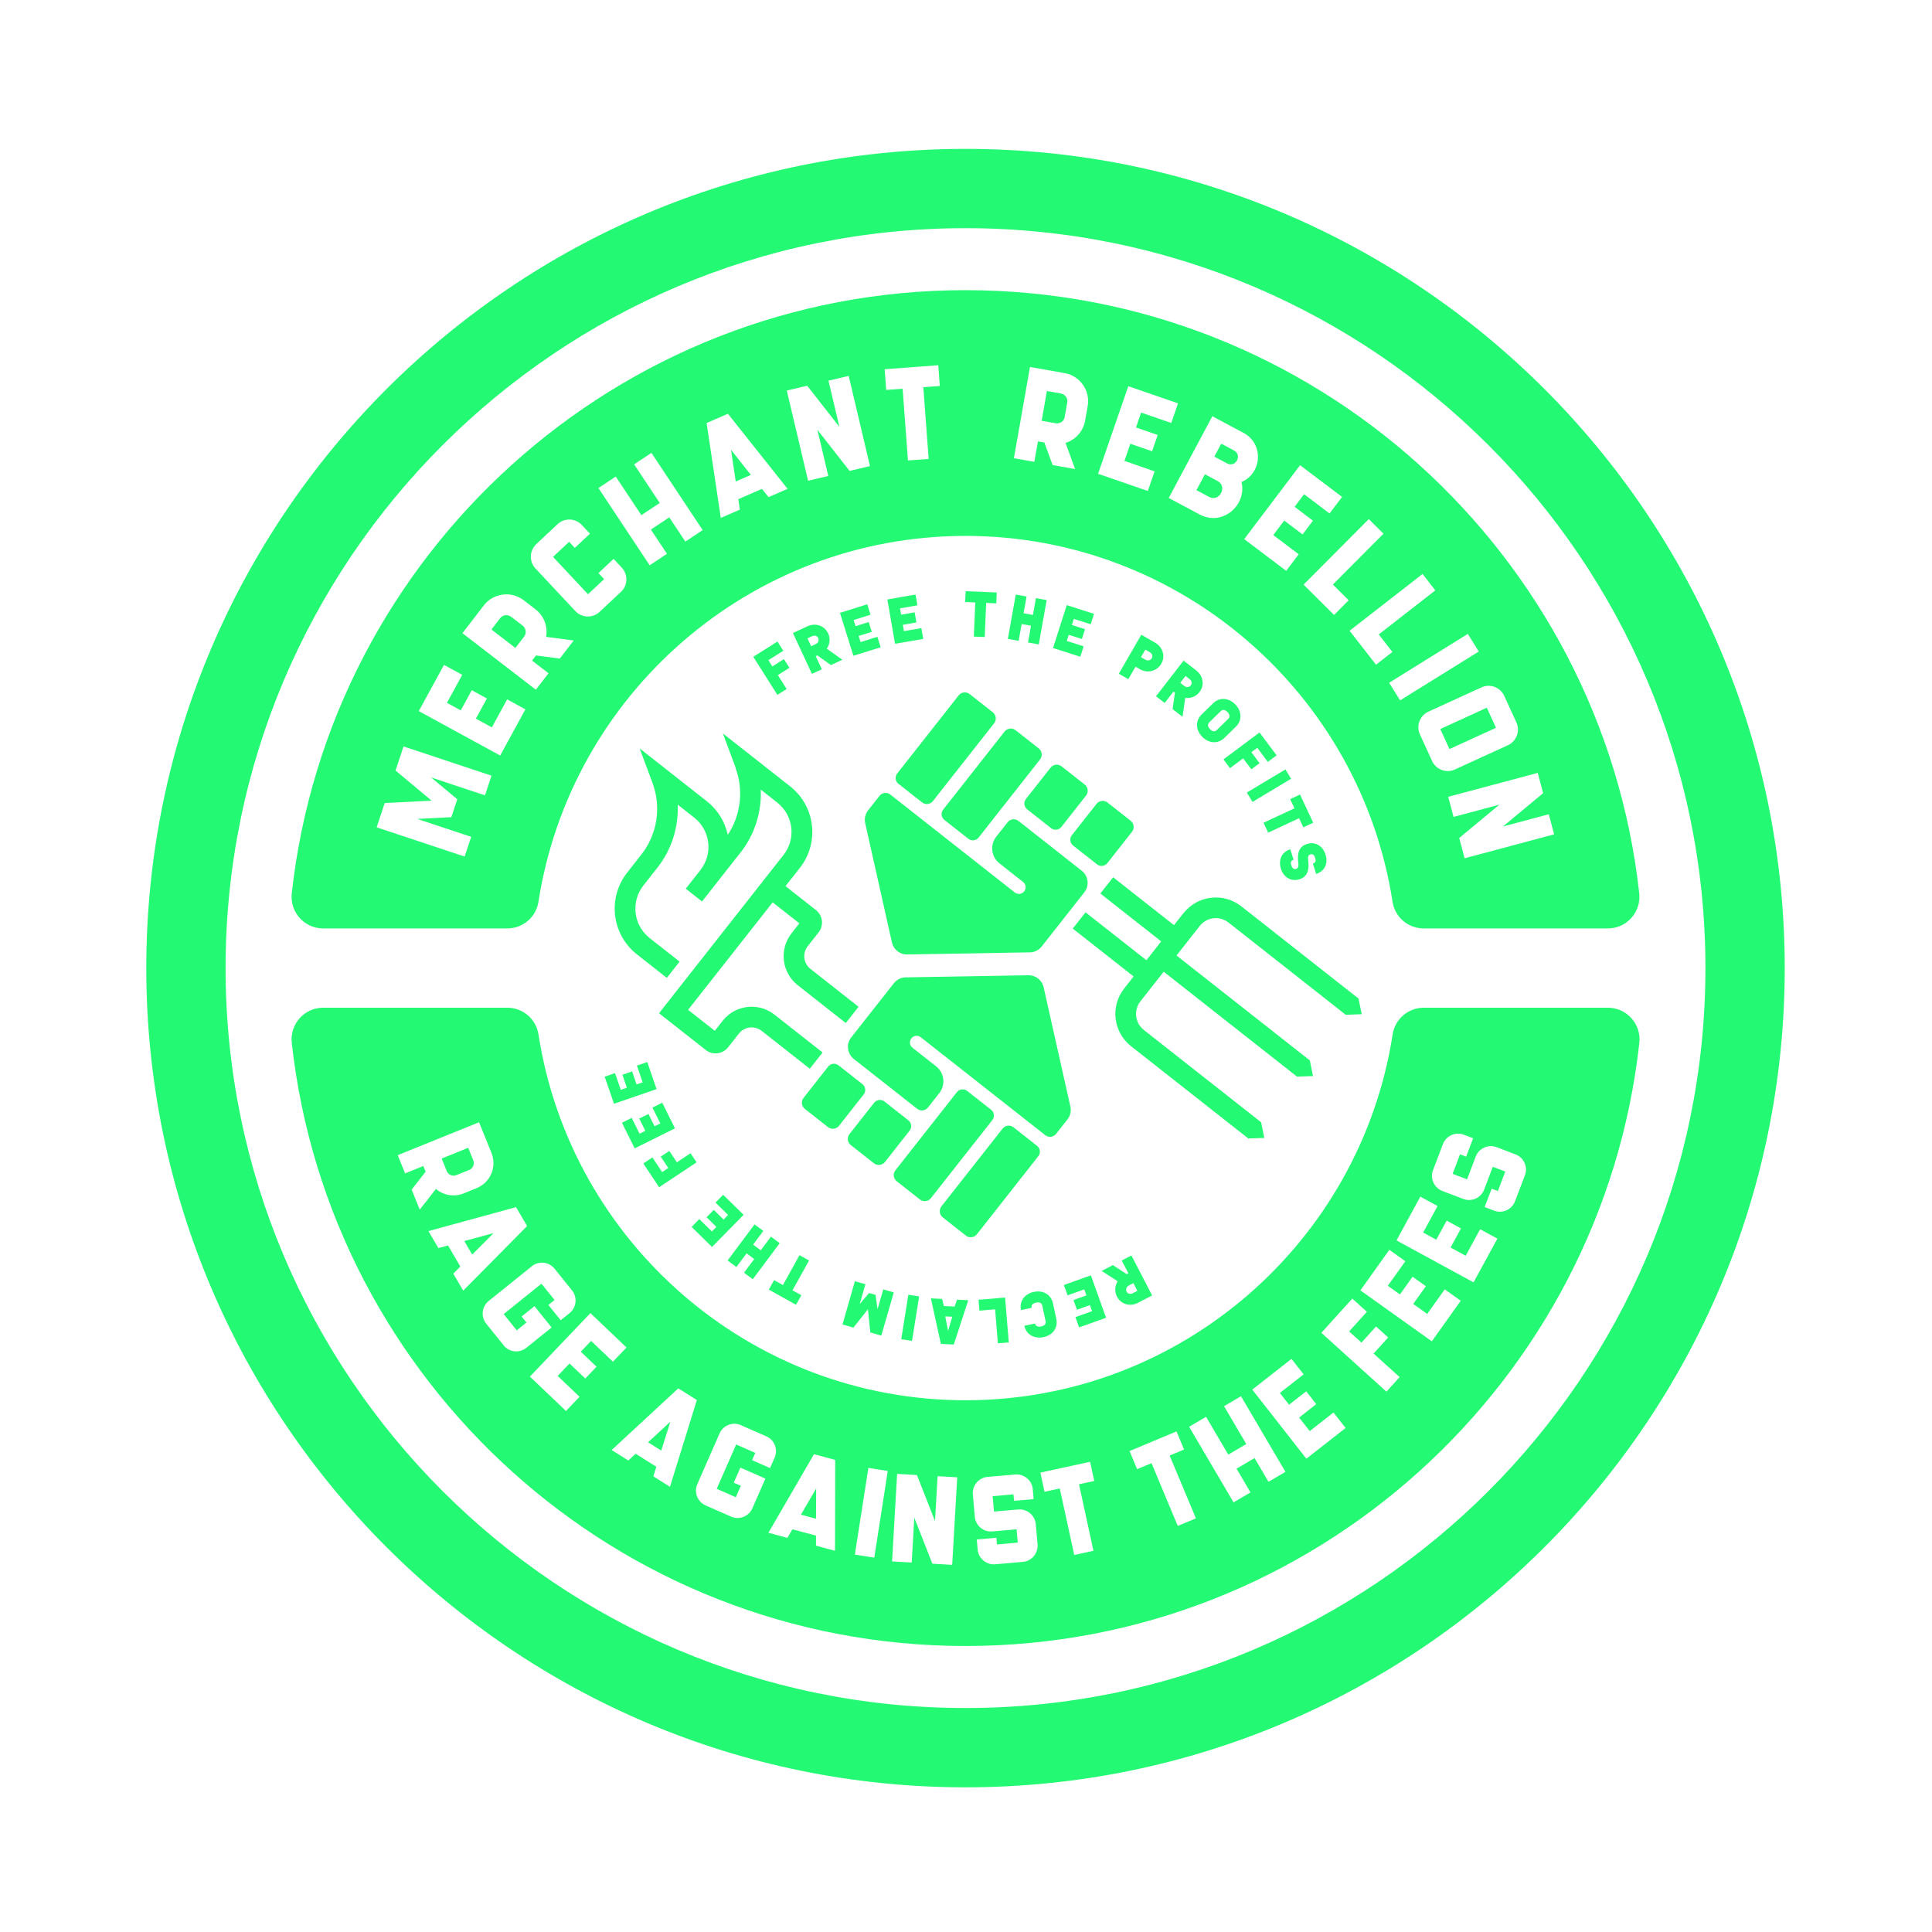<?xml version="1.0" encoding="UTF-8"?>
<svg id="Layer_1" xmlns="http://www.w3.org/2000/svg" version="1.1" viewBox="0 0 432 432">
  <!-- Generator: Adobe Illustrator 29.2.1, SVG Export Plug-In . SVG Version: 2.1.0 Build 116)  -->
  <defs>
    <style>
      .st0 {
        fill: none;
      }

      .st1 {
        fill: #333;
      }

      .st2 {
        fill: #23f972;
      }
    </style>
  </defs>
  <g>
    <path class="st0" d="M257.08,145.83l-.98-.57-.97,1.68.98.57c.52.3,1.14.18,1.44-.33.29-.5.06-1.05-.47-1.35Z"/>
    <path class="st0" d="M253.31,289.15l1.01-.52-.89-1.73-1.01.52c-.54.28-.77.87-.5,1.39.28.55.9.59,1.39.33Z"/>
    <path class="st0" d="M272.96,159.01l-2.57,2.51c-.47.46-.31,1.02.17,1.52.45.46,1.01.7,1.51.21l2.57-2.51c.47-.46.31-1.02-.17-1.52-.45-.46-1.01-.7-1.51-.21Z"/>
    <polygon class="st0" points="211.99 297.59 212.93 294.42 211.36 294.35 211.99 297.59"/>
    <path class="st0" d="M181.58,142.26l-1.03.48.82,1.76,1.03-.48c.55-.26.8-.83.55-1.37-.26-.56-.88-.62-1.37-.39Z"/>
    <path class="st0" d="M265.99,151.84l-.9-.7-1.19,1.54.9.7c.48.37,1.11.33,1.47-.14.38-.49.15-1.07-.28-1.4Z"/>
    <path class="st0" d="M215.89,51.02c-91.23,0-165.45,74.22-165.45,165.45s74.22,165.45,165.45,165.45,165.45-74.22,165.45-165.45S307.12,51.02,215.89,51.02ZM215.89,64.89c80.61,0,146.71,63.24,151.32,142.71h-55.09c-4.49-49.14-45.93-87.77-96.22-87.77s-91.73,38.62-96.22,87.77h-55.09c4.61-79.47,70.71-142.71,151.32-142.71ZM246.34,284.18l2.5-1.3,3.11,2.03.36-.19-1.49-2.87,2.17-1.12,4.63,8.94-3.18,1.65c-1.74.9-3.79.34-4.68-1.38-.57-1.1-.51-2.39.16-3.44l-3.58-2.32ZM243.7,291.82l-2.9,1.04-.78-2.16,2.9-1.04-.49-1.35-3.72,1.34-.83-2.3,6.02-2.16,3.4,9.47-6.02,2.16-.83-2.3,3.72-1.34-.48-1.35ZM233.81,295.44l-.75-3.51c-.14-.65-.7-.81-1.38-.66-.63.14-1.13.48-.98,1.17l-2.39.51c-.42-1.95.78-3.62,2.86-4.07,2.04-.44,3.86.57,4.28,2.54l.75,3.51c.42,1.95-.78,3.62-2.86,4.07-2.04.44-3.86-.57-4.28-2.54l2.39-.51c.14.65.7.81,1.38.66.63-.14,1.13-.48.99-1.17ZM225.57,300.17l-2.43.2-.62-7.59-3.51.29-.2-2.43,5.94-.49.82,10.03ZM205.51,289.88l-1.59,9.94-2.41-.39,1.59-9.94,2.41.39ZM179.18,289.62l-1.18,2.13-6.08-3.38,1.18-2.12,1.97,1.1,3.71-6.67,2.14,1.19-3.71,6.67,1.97,1.1ZM166.94,280.25l-2.28,3.05-1.96-1.46,6.02-8.06,1.96,1.46-2.28,3.05,1.7,1.27,2.28-3.05,1.96,1.46-6.02,8.06-1.96-1.46,2.28-3.05-1.7-1.27ZM172.7,149.02l2.59-1.64,1.23,1.94-2.59,1.64,1.96,3.1-2.07,1.31-5.38-8.51,5.4-3.41,1.31,2.07-3.33,2.11.88,1.4ZM188.35,147.52l-2.56,1.19-3.02-2.16-.37.17,1.37,2.93-2.22,1.03-4.25-9.13,3.25-1.51c1.77-.83,3.8-.18,4.62,1.58.52,1.12.41,2.41-.31,3.43l3.48,2.47ZM191.31,140.01l2.94-.92.69,2.2-2.94.92.43,1.37,3.77-1.18.73,2.33-6.1,1.9-3-9.6,6.1-1.9.73,2.33-3.77,1.18.43,1.37ZM201.49,137.44l3.03-.53.39,2.26-3.03.53.25,1.42,3.89-.68.42,2.41-6.3,1.09-1.72-9.91,6.3-1.09.42,2.41-3.89.68.25,1.42ZM215.81,134.61l.1-2.43,6.95.3-.1,2.43-2.26-.1-.32,7.63-2.44-.1.32-7.63-2.26-.1ZM230.97,137.5l.67-3.75,2.41.43-1.77,9.91-2.41-.43.67-3.75-2.1-.37-.67,3.75-2.41-.43,1.77-9.91,2.41.43-.67,3.75,2.1.37ZM294.06,191.82c-.18-.56-.5-.96-1.06-.78-.49.16-.6.52-.49,1.42.27,2.05-.16,3.58-1.96,4.15-1.81.57-3.52-.41-4.14-2.35-.63-1.99.17-3.75,2.09-4.36l.74,2.33c-.56.18-.74.53-.5,1.29.17.54.48.95,1.07.76.48-.15.59-.52.48-1.39-.26-2.12.15-3.61,1.96-4.18,1.81-.57,3.51.41,4.13,2.37.63,2-.2,3.74-2.09,4.34l-.74-2.33c.59-.19.73-.56.5-1.27ZM291.43,184.99l-.96-2.04-6.91,3.23-1.04-2.21,6.91-3.23-.96-2.04,2.2-1.03,2.95,6.3-2.2,1.03ZM280.06,179.34l-1.26-2.09,8.62-5.18,1.26,2.09-8.62,5.18ZM283.49,170.36l-2.36-3.16-1.32.99,1.83,2.45-1.84,1.38-1.83-2.45-2.94,2.19-1.46-1.96,8.06-6.02,3.82,5.11-1.96,1.46ZM276.35,162.49l-2.57,2.51c-1.43,1.4-3.48,1.27-4.97-.25-1.45-1.49-1.57-3.57-.13-4.97l2.57-2.51c1.43-1.4,3.48-1.27,4.97.25,1.46,1.49,1.57,3.57.13,4.97ZM268.21,154.74c-.76.98-1.95,1.47-3.19,1.3l-.6,4.23-2.23-1.72.53-3.68-.32-.25-1.98,2.56-1.93-1.5,6.16-7.97,2.83,2.19c1.55,1.2,1.91,3.29.72,4.83ZM259.67,148.4c-.97,1.68-3.08,2.21-4.78,1.23l-.98-.57-1.62,2.8-2.12-1.22,5.03-8.72,3.1,1.79c1.69.98,2.33,3,1.36,4.69ZM242.61,140.69l-.7,2.19-2.93-.94-.44,1.37,3.77,1.2-.74,2.33-6.1-1.95,3.06-9.59,6.1,1.95-.74,2.33-3.77-1.2-.44,1.37,2.93.94ZM137.52,239.95l1.28,3.74,1.36-.47-1-2.91,2.18-.75,1,2.91,1.36-.47-1.28-3.74,2.31-.79,2.08,6.05-9.52,3.27-2.08-6.05,2.31-.79ZM141.25,249.96l1.76,3.54,1.29-.64-1.37-2.75,2.06-1.02,1.37,2.75,1.29-.64-1.76-3.54,2.19-1.09,2.85,5.73-9.01,4.48-2.85-5.73,2.19-1.09ZM145.88,258.8l2.18,3.28,1.38-.91-1.69-2.55,1.92-1.27,1.69,2.55,3.05-2.03,1.35,2.03-8.38,5.57-3.53-5.31,2.03-1.35ZM156.36,272.59l2.82,2.77,1.01-1.03-2.19-2.16,1.61-1.64,2.19,2.16,1.01-1.03-2.82-2.77,1.71-1.74,4.56,4.48-7.06,7.18-4.56-4.48,1.71-1.74ZM191.16,286.48l2.35.68-1.28,4.43,2.1-2.47,1.42.41.46,3.21,1.28-4.43,2.35.68-2.79,9.67-2.46-.71-.54-5.19-3.23,4.11-2.46-.71,2.79-9.67ZM216.51,290.73l-3.24,9.91-2.89-.14-2.23-10.18,2.5.12.4,1.59,2.41.12.54-1.54,2.51.12ZM215.89,368.05c-80.61,0-146.71-63.24-151.32-142.71h55.09c4.49,49.14,45.93,87.77,96.22,87.77s91.73-38.62,96.22-87.77h55.09c-4.61,79.47-70.71,142.71-151.32,142.71Z"/>
    <path class="st2" d="M102,262.78l2.91-1.18c.84-.34,1.25-1.31.91-2.15l-1.13-2.8-5.93,2.4,1.13,2.8c.34.84,1.31,1.25,2.11.92Z"/>
    <polygon class="st2" points="182.46 339.6 182.5 332.82 179.09 338.69 182.46 339.6"/>
    <polygon class="st2" points="105.58 280.52 110.37 275.72 103.82 277.5 105.58 280.52"/>
    <polygon class="st2" points="147.86 324.36 149.89 317.9 144.91 322.5 147.86 324.36"/>
    <path class="st2" d="M215.89,313.1c-48.25,0-88.35-35.55-95.49-81.83-.53-3.42-3.49-5.94-6.96-5.94h-41.18c-4.21,0-7.48,3.66-7.02,7.85,8.35,75.75,72.72,134.87,150.66,134.87s142.31-59.12,150.66-134.87c.46-4.18-2.81-7.85-7.02-7.85h-41.18c-3.46,0-6.43,2.51-6.96,5.94-7.15,46.28-47.24,81.83-95.49,81.83ZM92.05,266l3.12-4.01-.52-1.27-4.07,1.65-1.65-4.07,18.19-7.36,2.78,6.87c1.25,3.09-.24,6.62-3.34,7.87l-2.91,1.18c-2.15.87-4.54.4-6.17-1.02l-3.62,4.64-1.81-4.47ZM101.36,284.8l1.57-1.6-2.75-4.71-2.16.58-2.22-3.79,19.59-5.36,2.47,4.23-14.28,14.44-2.22-3.79ZM112.63,300.83l-3.91-4.86c-1.25-1.56-.98-3.85.55-5.07l9.66-7.77c1.53-1.23,3.82-1.01,5.07.55l3.91,4.86c1.25,1.56.98,3.84-.55,5.07l-1.99,1.6-2.75-3.42,1.38-1.11-2.93-3.64-8.44,6.79,2.92,3.64,2.17-1.75-1.08-1.35,2.87-2.31,3.83,4.77c-2.11,1.7-3.58,2.88-5.66,4.55-1.53,1.23-3.82,1.01-5.07-.55ZM130.87,308.24l-3.52-3.36-2.65,2.78,4.89,4.66-3.03,3.18-8.07-7.69c4.52-4.74,9.01-9.46,13.53-14.2l8.07,7.69-3.03,3.18-4.89-4.65-2.3,2.41,3.52,3.36-2.52,2.64ZM146.1,330.11l.65-2.14-4.61-2.91-1.65,1.51-3.72-2.34,14.9-13.79,4.15,2.61-6.01,19.4-3.72-2.34ZM168.23,337.27c-.79,1.8-2.92,2.66-4.75,1.85l-5.71-2.51c-1.83-.8-2.64-2.96-1.85-4.75l4.98-11.35c.79-1.8,2.92-2.66,4.75-1.85l5.71,2.51c1.83.8,2.64,2.96,1.85,4.76l-1.02,2.33-4.02-1.77.71-1.62-4.27-1.88-4.35,9.91,4.27,1.88,1.12-2.55-1.58-.69,1.48-3.38,5.6,2.46c-1.09,2.48-1.84,4.2-2.92,6.64ZM186.7,346.76l-4.24-1.15v-2.24s-5.27-1.42-5.27-1.42l-1.13,1.93-4.24-1.15,10.19-17.57,4.74,1.28-.04,20.31ZM195.49,348.29l-4.34-.68,3.02-19.38,4.34.68-3.02,19.38ZM212.91,349.91l-4.43-.26-4.04-10.29-.58,10.03-4.39-.25,1.13-19.58,4.43.26,4.04,10.29.58-10.03,4.39.25-1.13,19.58ZM228.73,349.24l-6.21.54c-1.99.17-3.74-1.33-3.91-3.28l-.2-2.27,4.38-.38.13,1.49,4.65-.41-.26-2.97c-1.8.16-3.64.32-5.43.47-1.99.17-3.74-1.29-3.91-3.28-.14-1.64-.29-3.32-.44-5-.17-1.95,1.29-3.74,3.28-3.91l6.21-.54c1.99-.17,3.74,1.33,3.91,3.28l.19,2.23-4.38.38-.13-1.45-4.65.41c.1,1.17.2,2.31.3,3.44,1.8-.16,3.64-.32,5.43-.47,1.99-.17,3.74,1.33,3.91,3.28.13,1.52.26,3.01.4,4.53.17,1.95-1.29,3.74-3.28,3.91ZM244.49,346.77l-4.29.93-3.23-14.87-3.41.74-.93-4.29c3.72-.81,7.4-1.61,11.12-2.42l.93,4.29-3.41.74,3.23,14.87ZM263.35,341.2l-5.87-14.04-3.22,1.35-1.69-4.05c3.51-1.47,6.99-2.92,10.5-4.39l1.69,4.05-3.22,1.35,5.87,14.04-4.05,1.69ZM283.64,331.34l-3.12-5.31-4.02,2.37,3.12,5.31-3.79,2.23-9.94-16.91,3.79-2.23,4.97,8.46,4.02-2.37-4.97-8.46,3.79-2.23,9.94,16.91-3.79,2.23ZM292.1,326.16c-4.04-5.16-8.05-10.29-12.09-15.44l8.77-6.87,2.71,3.46-5.31,4.16,2.06,2.63,3.83-3,2.25,2.87-3.83,3,2.37,3.03,5.31-4.16,2.71,3.46-8.77,6.87ZM310.01,311.18l-14.55-13.16,6.92-7.65,3.26,2.95-3.97,4.39,2.76,2.5,3.26-3.61,2.71,2.45-3.26,3.61,5.82,5.26-2.95,3.26ZM320.16,299.92c-5.33-3.81-10.63-7.59-15.97-11.39l6.47-9.07,3.58,2.55-3.92,5.49,2.71,1.94,2.83-3.96,2.97,2.12-2.83,3.96,3.13,2.23,3.92-5.49,3.58,2.55-6.47,9.07ZM320.43,261.64l2.22-5.83c.71-1.87,2.83-2.79,4.66-2.09l2.09.8-1.57,4.11-1.36-.52-1.66,4.36c1.1.42,2.16.82,3.23,1.23.64-1.69,1.3-3.41,1.94-5.1.71-1.87,2.83-2.79,4.66-2.09,1.43.55,2.82,1.08,4.25,1.62,1.83.7,2.8,2.79,2.09,4.66l-2.22,5.83c-.71,1.87-2.83,2.79-4.66,2.09l-2.13-.81,1.57-4.11,1.39.53,1.66-4.36-2.79-1.06c-.64,1.69-1.3,3.41-1.94,5.1-.71,1.87-2.79,2.8-4.66,2.09-1.54-.59-3.12-1.19-4.69-1.79-1.83-.7-2.8-2.79-2.09-4.66ZM317.59,267.57l3.86,2.1-3.23,5.93,2.93,1.6,2.33-4.27,3.2,1.75-2.33,4.27,3.38,1.84,3.23-5.93,3.86,2.1-5.33,9.78c-5.75-3.13-11.47-6.25-17.23-9.38l5.33-9.79Z"/>
    <path class="st2" d="M116.91,139.93l-2.63-2.02c-.76-.58-1.86-.44-2.44.32l-1.95,2.53,5.35,4.12,1.95-2.53c.58-.76.44-1.86-.29-2.42Z"/>
    <polygon class="st2" points="167.89 106.19 163.46 100.57 164.51 107.66 167.89 106.19"/>
    <path class="st2" d="M215.89,119.83c48.25,0,88.35,35.55,95.49,81.83.53,3.42,3.49,5.94,6.96,5.94h41.18c4.21,0,7.48-3.66,7.02-7.85-8.35-75.75-72.72-134.87-150.66-134.87S73.59,124.01,65.24,199.75c-.46,4.18,2.81,7.85,7.02,7.85h41.18c3.46,0,6.43-2.51,6.96-5.94,7.15-46.28,47.24-81.83,95.49-81.83ZM345.05,177.35l-8.99,7.46,10.25-2.74,1.2,4.49-20.02,5.35-1.21-4.53,8.99-7.46-10.25,2.74-1.2-4.49,20.02-5.35,1.21,4.53ZM336.34,155.57l2.74,5.99c.88,1.92,0,4.19-1.88,5.06l-11.91,5.45c-1.88.86-4.17.04-5.06-1.88l-2.74-5.99c-.88-1.92,0-4.19,1.88-5.06l11.91-5.45c1.88-.86,4.17-.04,5.05,1.88ZM328.21,141.74l2.45,3.94-17.6,10.93-2.45-3.94,17.6-10.93ZM320.95,132.01l-12.66,9.85,3.05,3.92-3.66,2.85-5.91-7.59,16.32-12.7,2.85,3.66ZM309.35,119.34l-11.31,11.37,3.53,3.51-3.27,3.29-6.82-6.78,14.59-14.66,3.29,3.27ZM300.09,111.11l-2.8,3.7-5.69-4.3-2.12,2.81,4.1,3.1-2.32,3.08-4.1-3.1-2.45,3.24,5.69,4.3-2.8,3.7-9.39-7.09c4.17-5.52,8.32-11.01,12.49-16.53l9.39,7.09ZM278.07,96.8c4.57,2.44,4.12,9.01-.46,10.98,1.22,5.21-4.29,9.97-9.33,7.28-2.3-1.23-4.64-2.48-6.95-3.71l9.75-18.28,6.98,3.73ZM252.28,86.35l11.13,3.84-1.51,4.39-6.74-2.33-1.15,3.33,4.86,1.68-1.26,3.64-4.86-1.68-1.32,3.84,6.74,2.33-1.51,4.39-11.13-3.84c2.26-6.54,4.5-13.05,6.76-19.59ZM230.32,82.06l7.71,1.36c3.47.61,5.79,3.92,5.18,7.39l-.58,3.27c-.42,2.41-2.19,4.29-4.37,4.95l2.13,5.85-5.02-.89-1.85-5.04-1.43-.25-.81,4.57-4.57-.81,3.6-20.41ZM209.8,81.68l.34,4.63-3.68.27,1.19,16.04-4.63.34-1.19-16.04-3.68.27-.34-4.63c4.01-.3,7.98-.59,11.99-.89ZM180.49,86.25l7.2,9.2-2.44-10.33,4.52-1.07,4.76,20.17-4.56,1.08-7.2-9.2,2.44,10.33-4.52,1.07-4.76-20.17,4.56-1.08ZM162.76,92.51l13.35,16.8-4.26,1.85-1.48-1.84-5.28,2.3.34,2.34-4.26,1.85-3.17-21.22,4.75-2.07ZM137.68,106.56l5.73,8.63,4.11-2.73-5.73-8.63,3.87-2.57,11.46,17.27-3.87,2.57-3.6-5.42-4.11,2.73,3.6,5.42-3.87,2.57-11.46-17.27,3.87-2.57ZM119.88,121.69l4.81-4.5c1.54-1.44,3.97-1.33,5.39.18l1.84,1.97-3.39,3.17-1.27-1.36-3.6,3.37,7.82,8.35,3.6-3.37-1.27-1.36,3.39-3.17,1.84,1.97c1.42,1.51,1.37,3.95-.18,5.39l-4.81,4.5c-1.51,1.42-3.97,1.34-5.39-.18l-8.95-9.56c-1.42-1.51-1.34-3.97.18-5.39ZM108.16,135.39c2.15-2.79,6.16-3.31,8.95-1.17l2.63,2.02c1.94,1.49,2.79,3.92,2.37,6.16l6.17.82-3.11,4.04-5.32-.7-.88,1.15,3.68,2.83-2.83,3.68-16.42-12.64,4.78-6.21ZM108.44,177.84l-12.04-4,5.85,4.87-1.33,4.01-7.6.4,12.04,4-1.47,4.41-19.67-6.54c.6-1.81,1.2-3.62,1.8-5.43l10.49-.53-8.07-6.74c.6-1.81,1.19-3.58,1.79-5.39l19.67,6.54-1.46,4.41ZM111.83,168.93c-6.08-3.32-12.12-6.62-18.19-9.93l5.64-10.33,4.08,2.22-3.42,6.26,3.09,1.69,2.46-4.51,3.38,1.85-2.46,4.51,3.57,1.95,3.42-6.26,4.08,2.23-5.64,10.33Z"/>
    <path class="st2" d="M270.38,111.12c2.27,1.21,4.16-2.34,1.89-3.55l-2.85-1.52-1.89,3.55,2.85,1.52Z"/>
    <path class="st2" d="M238.06,93.27l.58-3.26c.17-.94-.47-1.85-1.41-2.02l-3.14-.55-1.17,6.65,3.14.55c.94.17,1.85-.47,2.01-1.37Z"/>
    <path class="st2" d="M275.96,100.75l-2.89-1.54-1.54,2.89,2.85,1.52c1.94,1.03,3.44-1.87,1.58-2.87Z"/>
    <rect class="st2" x="322.56" y="160.41" width="11.44" height="4.93" transform="translate(-38.01 151.5) rotate(-24.61)"/>
    <path class="st2" d="M215.89,33.29c-101.01,0-183.18,82.17-183.18,183.18s82.17,183.18,183.18,183.18,183.18-82.17,183.18-183.18S316.9,33.29,215.89,33.29ZM215.89,381.92c-91.23,0-165.45-74.22-165.45-165.45S124.67,51.02,215.89,51.02s165.45,74.22,165.45,165.45-74.22,165.45-165.45,165.45Z"/>
    <polygon class="st1" points="264.43 215.02 265.3 213.96 264.43 215.02 264.43 215.02"/>
    <polygon class="st1" points="266.89 212.02 266.89 212.02 265.3 213.96 266.89 212.02"/>
    <polygon class="st2" points="173.84 143.45 168.44 146.86 173.82 155.37 175.89 154.06 173.93 150.96 176.52 149.32 175.29 147.38 172.7 149.02 171.82 147.62 175.15 145.51 173.84 143.45"/>
    <path class="st2" d="M185.17,141.62c-.82-1.76-2.85-2.4-4.62-1.58l-3.25,1.51,4.25,9.13,2.22-1.03-1.37-2.93.37-.17,3.02,2.16,2.56-1.19-3.48-2.47c.72-1.02.83-2.31.31-3.43ZM182.4,144.02l-1.03.48-.82-1.76,1.03-.48c.49-.23,1.11-.17,1.37.39.25.53,0,1.11-.55,1.37Z"/>
    <polygon class="st2" points="193.93 135.12 187.82 137.03 190.82 146.63 196.92 144.73 196.19 142.39 192.42 143.57 191.99 142.2 194.93 141.28 194.24 139.09 191.31 140.01 190.88 138.63 194.65 137.46 193.93 135.12"/>
    <polygon class="st2" points="204.72 132.94 198.42 134.04 200.13 143.95 206.44 142.86 206.02 140.45 202.12 141.12 201.88 139.71 204.91 139.18 204.52 136.92 201.49 137.44 201.24 136.03 205.13 135.35 204.72 132.94"/>
    <polygon class="st2" points="220.19 142.44 220.51 134.81 222.77 134.91 222.87 132.48 215.92 132.19 215.81 134.61 218.07 134.71 217.75 142.34 220.19 142.44"/>
    <polygon class="st2" points="227.13 132.95 225.36 142.86 227.77 143.29 228.44 139.54 230.54 139.91 229.87 143.66 232.27 144.09 234.04 134.18 231.64 133.75 230.97 137.5 228.87 137.13 229.54 133.38 227.13 132.95"/>
    <polygon class="st2" points="243.88 139.59 244.62 137.26 238.53 135.31 235.46 144.9 241.56 146.85 242.3 144.52 238.54 143.32 238.97 141.95 241.91 142.88 242.61 140.69 239.67 139.75 240.11 138.38 243.88 139.59"/>
    <path class="st2" d="M258.3,143.72l-3.1-1.79-5.03,8.72,2.12,1.22,1.62-2.8.98.57c1.7.98,3.81.45,4.78-1.23.97-1.68.33-3.71-1.36-4.69ZM257.55,147.18c-.29.51-.91.63-1.44.33l-.98-.57.97-1.68.98.57c.52.3.75.85.47,1.35Z"/>
    <path class="st2" d="M267.48,149.91l-2.83-2.19-6.16,7.97,1.93,1.5,1.98-2.56.32.25-.53,3.68,2.23,1.72.6-4.23c1.23.17,2.43-.32,3.19-1.3,1.19-1.54.83-3.63-.72-4.83ZM266.27,153.24c-.36.47-.99.51-1.47.14l-.9-.7,1.19-1.54.9.7c.43.33.66.91.28,1.4Z"/>
    <path class="st2" d="M271.25,157.26l-2.57,2.51c-1.44,1.4-1.32,3.48.13,4.97,1.49,1.52,3.54,1.65,4.97.25l2.57-2.51c1.44-1.4,1.32-3.48-.13-4.97-1.49-1.52-3.54-1.65-4.97-.25ZM274.64,160.74l-2.57,2.51c-.5.49-1.06.25-1.51-.21-.48-.49-.65-1.05-.17-1.52l2.57-2.51c.5-.49,1.06-.25,1.51.21.48.49.65,1.05.17,1.52Z"/>
    <polygon class="st2" points="273.57 169.8 275.03 171.76 277.97 169.57 279.8 172.02 281.64 170.65 279.81 168.19 281.13 167.21 283.49 170.36 285.45 168.9 281.63 163.79 273.57 169.8"/>
    <rect class="st2" x="278.71" y="174.48" width="10.06" height="2.44" transform="translate(-49.96 171.21) rotate(-31)"/>
    <polygon class="st2" points="288.49 178.69 289.44 180.74 282.53 183.97 283.57 186.18 290.48 182.95 291.43 184.99 293.63 183.96 290.69 177.66 288.49 178.69"/>
    <path class="st2" d="M293.56,193.09l.74,2.33c1.89-.6,2.73-2.34,2.09-4.34-.62-1.96-2.32-2.95-4.13-2.37-1.81.57-2.23,2.06-1.96,4.18.11.87,0,1.24-.48,1.39-.59.19-.9-.23-1.07-.76-.24-.75-.06-1.11.5-1.29l-.74-2.33c-1.92.61-2.72,2.37-2.09,4.36.62,1.95,2.33,2.93,4.14,2.35,1.8-.57,2.23-2.09,1.96-4.15-.12-.9,0-1.26.49-1.42.56-.18.88.22,1.06.78.23.71.09,1.09-.5,1.27Z"/>
    <path class="st2" d="M249.76,289.94c.89,1.72,2.95,2.28,4.68,1.38l3.18-1.65-4.63-8.94-2.17,1.12,1.49,2.87-.36.19-3.11-2.03-2.5,1.3,3.58,2.32c-.67,1.05-.73,2.34-.16,3.44ZM252.42,287.43l1.01-.52.89,1.73-1.01.52c-.49.25-1.1.21-1.39-.33-.27-.52-.04-1.11.5-1.39Z"/>
    <polygon class="st2" points="241.29 296.81 247.32 294.65 243.92 285.17 237.89 287.33 238.72 289.64 242.44 288.3 242.93 289.65 240.03 290.69 240.81 292.86 243.7 291.82 244.19 293.17 240.47 294.51 241.29 296.81"/>
    <path class="st2" d="M232.82,296.6c-.67.14-1.24-.01-1.38-.66l-2.39.51c.42,1.97,2.24,2.97,4.28,2.54,2.08-.44,3.28-2.11,2.86-4.07l-.75-3.51c-.42-1.97-2.24-2.97-4.28-2.54-2.08.44-3.28,2.11-2.86,4.07l2.39-.51c-.15-.69.35-1.03.98-1.17.67-.14,1.24.01,1.38.66l.75,3.51c.15.69-.35,1.03-.99,1.17Z"/>
    <polygon class="st2" points="219 293.06 222.51 292.77 223.13 300.37 225.57 300.17 224.74 290.14 218.8 290.63 219 293.06"/>
    <path class="st2" d="M213.46,292.15l-2.41-.12-.4-1.59-2.5-.12,2.23,10.18,2.89.14,3.24-9.91-2.51-.12-.54,1.54ZM211.99,297.59l-.63-3.24,1.58.08-.95,3.16Z"/>
    <rect class="st2" x="198.48" y="293.44" width="10.07" height="2.44" transform="translate(-119.54 449.19) rotate(-80.93)"/>
    <polygon class="st2" points="194.07 292.75 194.6 297.94 197.06 298.65 199.85 288.99 197.5 288.31 196.22 292.74 195.76 289.53 194.34 289.12 192.23 291.59 193.51 287.16 191.16 286.48 188.38 296.15 190.83 296.86 194.07 292.75"/>
    <polygon class="st2" points="178.77 280.66 175.07 287.34 173.09 286.24 171.91 288.36 177.99 291.75 179.18 289.62 177.2 288.52 180.91 281.85 178.77 280.66"/>
    <polygon class="st2" points="168.32 286.04 174.34 277.98 172.38 276.52 170.1 279.57 168.4 278.3 170.68 275.24 168.72 273.78 162.7 281.84 164.66 283.31 166.94 280.25 168.64 281.53 166.36 284.58 168.32 286.04"/>
    <polygon class="st2" points="166.27 271.64 161.7 267.16 159.99 268.9 162.81 271.67 161.8 272.7 159.61 270.54 157.99 272.18 160.19 274.34 159.18 275.36 156.36 272.59 154.65 274.34 159.21 278.82 166.27 271.64"/>
    <polygon class="st2" points="155.76 259.9 154.4 257.87 151.35 259.9 149.66 257.35 147.74 258.62 149.44 261.17 148.06 262.08 145.88 258.8 143.85 260.16 147.38 265.47 155.76 259.9"/>
    <polygon class="st2" points="150.92 252.3 148.08 246.57 145.89 247.66 147.65 251.2 146.36 251.84 144.99 249.09 142.93 250.11 144.3 252.86 143.01 253.5 141.25 249.96 139.07 251.05 141.92 256.78 150.92 252.3"/>
    <polygon class="st2" points="137.29 246.8 146.81 243.53 144.73 237.48 142.42 238.27 143.7 242.01 142.34 242.48 141.34 239.57 139.17 240.32 140.17 243.23 138.81 243.69 137.52 239.95 135.21 240.75 137.29 246.8"/>
  </g>
  <g>
    <path class="st2" d="M218.04,251.38h6.58c.97,0,1.75.79,1.75,1.75v22.14c0,.95-.77,1.72-1.72,1.72h-6.73c-.9,0-1.64-.73-1.64-1.64v-22.22c0-.97.79-1.75,1.75-1.75Z" transform="translate(231.92 608.66) rotate(-141.81)"/>
    <path class="st2" d="M207.76,243.29h6.58c.97,0,1.75.79,1.75,1.75v22.22c0,.9-.73,1.64-1.64,1.64h-6.81c-.9,0-1.64-.73-1.64-1.64v-22.22c0-.97.79-1.75,1.75-1.75Z" transform="translate(218.56 587.87) rotate(-141.81)"/>
    <path class="st2" d="M193.37,247.08h6.58c.97,0,1.75.79,1.75,1.75v8.92c0,.9-.73,1.64-1.64,1.64h-6.81c-.9,0-1.64-.73-1.64-1.64v-8.92c0-.97.79-1.75,1.75-1.75Z" transform="translate(194.63 573.86) rotate(-141.81)"/>
    <path class="st2" d="M183.1,239h6.58c.97,0,1.75.79,1.75,1.75v8.92c0,.9-.73,1.64-1.64,1.64h-6.81c-.9,0-1.64-.73-1.64-1.64v-8.92c0-.97.79-1.75,1.75-1.75Z" transform="translate(181.28 553.07) rotate(-141.81)"/>
    <path class="st2" d="M202.53,218.53c-1.03.02-2,.5-2.64,1.31l-1.21,1.53-4.23,5.37-4.11,5.23c-1.17,1.49-.92,3.65.58,4.82l14.16,11.14c.75.59,1.83.46,2.41-.29l2.54-3.22c1.46-1.85,1.14-4.54-.72-5.99l-5.27-4.15c-.65-.51-.76-1.45-.25-2.1h0c.51-.65,1.45-.76,2.1-.25l27.84,21.9c.74.58,1.82.46,2.4-.29l.44-.55,2.12-2.69c.64-.81.88-1.87.65-2.87l-5.98-26.68c-.36-1.59-1.78-2.71-3.41-2.68l-27.41.47Z"/>
    <path class="st2" d="M164.46,171.7c1.86,5,1.19,10.57-1.73,14.97-.61-2.86-2.18-5.53-4.65-7.48l-15.05-11.84,2.87,7.71c2.02,5.42,1.07,11.51-2.51,16.05l-3.16,4.02c-4.44,5.64-3.46,13.82,2.18,18.26l6.69,5.26,2.86-3.63-6.69-5.26c-3.64-2.86-4.27-8.13-1.4-11.77l3.16-4.02c3.16-4.02,4.72-9.05,4.51-14.05l3.69,2.9c3.62,2.85,4.25,8.09,1.4,11.71l-3.29,4.18,3.63,2.86,3.29-4.18,5.34-6.78c3.16-4.02,4.72-9.05,4.51-14.05l3.69,2.9c3.62,2.85,4.25,8.09,1.4,11.71l-27.84,35.39,10.45,8.22c1.54,1.21,3.77.94,4.98-.59l2.42-3.07c1.24-1.58,3.53-1.85,5.11-.61l10.75,8.46,2.86-3.63-10.75-8.46c-3.59-2.82-8.78-2.2-11.6,1.38l-1.75,2.23-5.97-4.69,18.91-24.03,5.97,4.69-1.75,2.23c-2.82,3.59-2.2,8.78,1.38,11.6l10.75,8.46,2.86-3.63-10.75-8.46c-1.58-1.24-1.85-3.53-.61-5.11l2.42-3.07c1.21-1.54.94-3.77-.59-4.98l-6.81-5.36,3.22-4.09c4.43-5.63,3.45-13.78-2.17-18.21l-15.05-11.84,2.87,7.71Z"/>
    <path class="st2" d="M264.63,204.17l-2.12,2.7-13.61-10.71-2.86,3.63,13.61,10.71-3.31,4.21-13.61-10.71-2.86,3.63,13.61,10.71-2.12,2.7c-3.13,3.98-2.44,9.76,1.54,12.89l26.23,20.64,3.57-.13-.71-3.5-26.23-20.64c-1.97-1.55-2.32-4.42-.76-6.4l2.61-3.32,2.37-3.01.23-.29,29.81,23.46,3.57-.13-.71-3.5-29.81-23.46.23-.29,2.37-3.01,2.61-3.32c1.55-1.97,4.42-2.32,6.4-.76l26.23,20.64,3.57-.13-.71-3.5-26.23-20.64c-3.98-3.13-9.76-2.44-12.89,1.54Z"/>
    <path class="st2" d="M208.18,154.5h6.58c.97,0,1.75.79,1.75,1.75v22.14c0,.95-.77,1.72-1.72,1.72h-6.73c-.9,0-1.64-.73-1.64-1.64v-22.22c0-.97.79-1.75,1.75-1.75Z" transform="translate(148.72 -94.94) rotate(38.19)"/>
    <path class="st2" d="M218.45,162.58h6.58c.97,0,1.75.79,1.75,1.75v22.22c0,.9-.73,1.64-1.64,1.64h-6.81c-.9,0-1.64-.73-1.64-1.64v-22.22c0-.97.79-1.75,1.75-1.75Z" transform="translate(155.92 -99.56) rotate(38.19)"/>
    <path class="st2" d="M232.84,172.09h6.58c.97,0,1.75.79,1.75,1.75v8.92c0,.9-.73,1.64-1.64,1.64h-6.81c-.9,0-1.64-.73-1.64-1.64v-8.92c0-.97.79-1.75,1.75-1.75Z" transform="translate(160.77 -107.85) rotate(38.19)"/>
    <path class="st2" d="M243.12,180.18h6.58c.97,0,1.75.79,1.75,1.75v8.92c0,.9-.73,1.64-1.64,1.64h-6.81c-.9,0-1.64-.73-1.64-1.64v-8.92c0-.97.79-1.75,1.75-1.75Z" transform="translate(167.97 -112.47) rotate(38.19)"/>
    <path class="st2" d="M230.27,212.96c1.03-.02,2-.5,2.64-1.31l1.21-1.53,4.23-5.37,4.11-5.23c1.17-1.49.92-3.65-.58-4.82l-14.16-11.14c-.75-.59-1.83-.46-2.41.29l-2.54,3.22c-1.46,1.85-1.14,4.54.72,5.99l5.27,4.15c.65.51.76,1.45.25,2.1h0c-.51.65-1.45.76-2.1.25l-27.84-21.9c-.74-.58-1.82-.46-2.4.29l-.44.55-2.12,2.69c-.64.81-.88,1.87-.65,2.87l5.98,26.68c.36,1.59,1.78,2.71,3.41,2.68l27.41-.47Z"/>
  </g>
</svg>